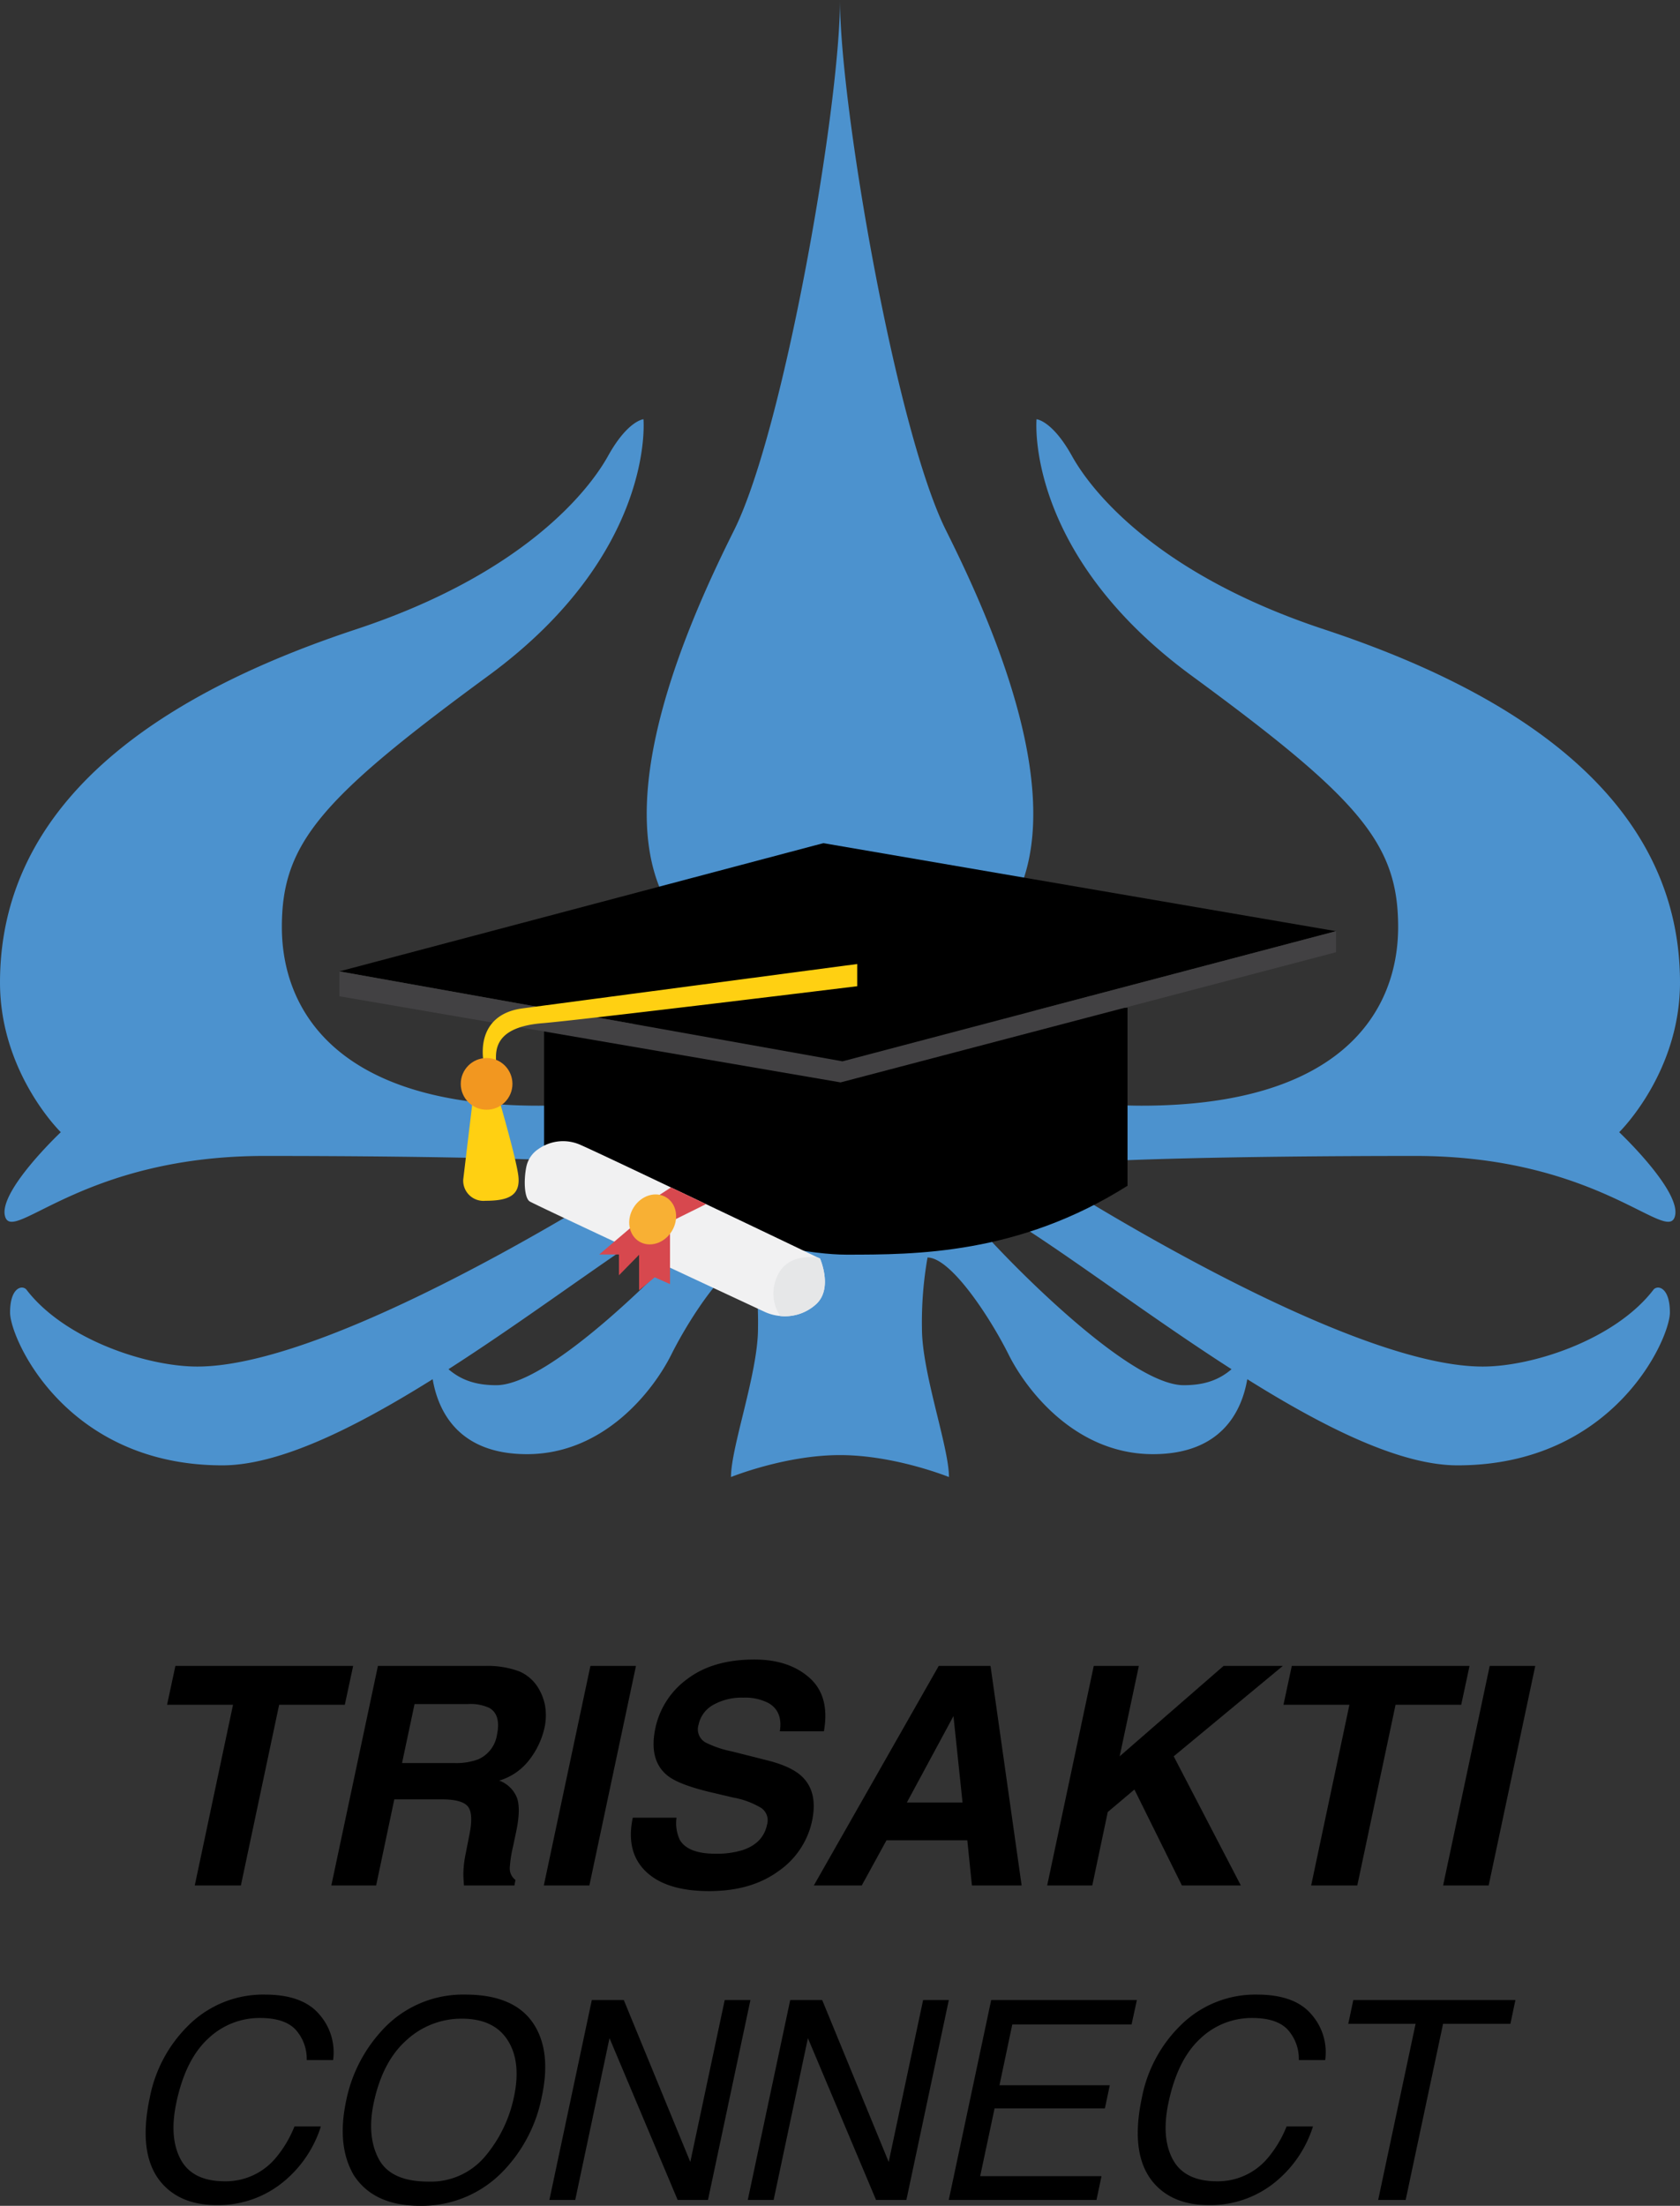 <svg xmlns="http://www.w3.org/2000/svg" xmlns:xlink="http://www.w3.org/1999/xlink" width="371.915" height="488.057" viewBox="0 0 371.915 488.057"><rect x="0" y="0" width="371.915" height="488.057" fill="#333333" stroke="none"/><defs><style>.a{fill:none;}.b{clip-path:url(#a);}.c{fill:#4c92ce;}.d{fill:#424143;}.e{fill:#ffd012;}.f{fill:#f29720;}.g{fill:#f1f1f2;}.h{fill:#e6e7e8;}.i{fill:#d7484e;}.j{fill:#f8b034;}</style><clipPath id="a"><rect class="a" width="371.915" height="488.057"/></clipPath></defs><g class="b" transform="translate(0 0)"><g transform="translate(32.247 367.188)"><path d="M576.782,1140.923l-1.844,8.6H560.4l-8.467,39.97H541.723l8.467-39.97h-14.6l1.844-8.6Z" transform="translate(-530.852 -1139.506)"/><path d="M598.872,1145.57a11.715,11.715,0,0,1,1.631,4.085,12.924,12.924,0,0,1-.149,5.107,18.032,18.032,0,0,1-3.214,6.8,13.085,13.085,0,0,1-6.772,4.729,6.715,6.715,0,0,1,3.938,3.839q.874,2.488-.215,7.6l-.692,3.261a27.457,27.457,0,0,0-.692,4.515,3.163,3.163,0,0,0,1.252,2.767l-.229,1.221H582.561q-.133-1.614-.132-2.6a23.137,23.137,0,0,1,.46-4.184l.89-4.515q.923-4.647-.378-6.2t-5.785-1.549H567.138l-4.019,19.048H553.2l10.314-48.572h23.824a19.956,19.956,0,0,1,7.579,1.252A9.192,9.192,0,0,1,598.872,1145.57Zm-27.251,3.79-2.77,13.048h11.5a14.076,14.076,0,0,0,5.3-.791,7.093,7.093,0,0,0,4.219-5.469q.92-4.418-1.681-5.931a9.984,9.984,0,0,0-4.779-.857Z" transform="translate(-512.096 -1139.506)"/><path d="M586.062,1189.495H575.977l10.314-48.572h10.084Z" transform="translate(-487.834 -1139.506)"/><path d="M595.418,1175.232a8.693,8.693,0,0,0,.758,4.975q1.846,3,7.842,3a19.422,19.422,0,0,0,6-.791q4.579-1.515,5.436-5.634a3.323,3.323,0,0,0-1.318-3.723,18.2,18.2,0,0,0-6.13-2.274l-4.909-1.154q-7.218-1.713-9.688-3.724-4.185-3.361-2.67-10.512a18.037,18.037,0,0,1,7.053-10.841q5.666-4.315,14.861-4.316,7.677,0,12.224,4.068t3.164,11.815h-9.754q.694-4.384-2.47-6.229a11.248,11.248,0,0,0-5.636-1.219,12.812,12.812,0,0,0-6.607,1.582,6.525,6.525,0,0,0-3.277,4.415,3.338,3.338,0,0,0,1.483,3.887,22.9,22.9,0,0,0,5.9,2.011l7.941,2.01q5.208,1.317,7.546,3.525,3.624,3.43,2.241,9.919a18.087,18.087,0,0,1-7.447,11.055q-6.031,4.4-15.324,4.4-9.489,0-14-4.333t-2.9-11.912Z" transform="translate(-477.897 -1140.237)"/><path d="M632.568,1140.923h11.468l6.887,48.572H639.916l-1.02-9.985H621l-5.471,9.985H604.921Zm-7.051,30.216h12.323l-2.01-19.111Z" transform="translate(-457.002 -1139.506)"/><path d="M640.246,1140.923h9.985l-4.25,20,23-20H682.1l-24.153,20,14.861,28.57h-13.05l-10.51-21.222-5.9,4.975-3.426,16.247h-9.985Z" transform="translate(-430.36 -1139.506)"/><path d="M696.452,1140.923l-1.844,8.6H680.075l-8.469,39.97H661.391l8.469-39.97h-14.6l1.844-8.6Z" transform="translate(-403.377 -1139.506)"/><path d="M682.46,1189.495H672.375l10.314-48.572h10.084Z" transform="translate(-385.149 -1139.506)"/><path d="M574.793,1190.617h-5.843a9.632,9.632,0,0,0-2.53-6.8q-2.438-2.506-7.8-2.507a16.483,16.483,0,0,0-11.518,4.595q-4.984,4.6-7,14.089-1.657,7.779.948,12.615t9.8,4.837a14.415,14.415,0,0,0,11.173-5.089,25.434,25.434,0,0,0,4.215-7.047h5.843a25.856,25.856,0,0,1-7.65,11.714,22.688,22.688,0,0,1-15.448,5.689q-7.707,0-11.953-4.667-5.573-6.171-2.832-19.06a30.443,30.443,0,0,1,8.583-16.051,23.459,23.459,0,0,1,16.891-6.8q8.4,0,12.106,4.426A12.674,12.674,0,0,1,574.793,1190.617Z" transform="translate(-533.297 -1101.999)"/><path d="M597.3,1183.662q3.16,5.874,1.2,15.027a32.745,32.745,0,0,1-8.521,16.472,24.9,24.9,0,0,1-18.49,7.707q-10.207,0-14.6-6.745-3.826-6.5-1.718-16.441a32.276,32.276,0,0,1,7.71-15.357,24.216,24.216,0,0,1,18.67-8.19Q593.26,1176.134,597.3,1183.662Zm-4.969,15.117q1.654-7.8-1.4-12.556t-10.132-4.759a17.936,17.936,0,0,0-12.212,4.713q-5.344,4.712-7.3,13.9-1.564,7.348,1.084,12.389t10.991,5.045a15.665,15.665,0,0,0,12.662-5.675A29.665,29.665,0,0,0,592.327,1198.779Z" transform="translate(-510.797 -1101.999)"/><path d="M585.968,1176.717h7.078l14.725,35.833,7.619-35.833h5.69l-9.395,44.235H604.97l-15.086-35.8-7.588,35.8h-5.723Z" transform="translate(-487.199 -1101.378)"/><path d="M607.235,1176.717h7.076l14.725,35.833,7.619-35.833h5.692l-9.395,44.235h-6.716l-15.086-35.8-7.588,35.8H597.84Z" transform="translate(-464.545 -1101.378)"/><path d="M628.778,1176.717h32.25l-1.175,5.421H633.445l-2.832,13.43h24.421l-1.084,5.12H629.53l-3.191,15H653.2l-1.115,5.268h-32.7Z" transform="translate(-441.597 -1101.378)"/><path d="M681.138,1190.617H675.3a9.64,9.64,0,0,0-2.528-6.8q-2.441-2.506-7.8-2.507a16.487,16.487,0,0,0-11.518,4.595q-4.984,4.6-7,14.089-1.657,7.779.948,12.615t9.8,4.837a14.411,14.411,0,0,0,11.173-5.089,25.378,25.378,0,0,0,4.215-7.047h5.843a25.855,25.855,0,0,1-7.65,11.714,22.684,22.684,0,0,1-15.448,5.689q-7.708,0-11.954-4.667-5.573-6.171-2.831-19.06a30.441,30.441,0,0,1,8.583-16.051,23.461,23.461,0,0,1,16.894-6.8q8.4,0,12.1,4.426A12.658,12.658,0,0,1,681.138,1190.617Z" transform="translate(-420.016 -1101.999)"/><path d="M699.214,1176.717l-1.113,5.271H683.194l-8.28,38.964H668.83l8.281-38.964h-14.9l1.113-5.271Z" transform="translate(-395.98 -1101.378)"/></g><path class="c" d="M876.139,1212.95s13.459-13.094,13.459-33.12c0-43.576-41.93-65.947-78.825-78.148s-51.42-30.5-55.777-38.347-7.844-8.135-7.844-8.135-2.736,29.564,34.332,56.748,45.716,37.067,45.716,55.6-12.356,39.539-56.837,39.539-51.895-32.127-51.895-34.6,0-11.121,7.414-11.121,9.884,8.649,9.884,8.649c23.475-21.005,2.47-67.958-8.649-90.2s-23.478-93.906-23.478-117.381c0,23.475-12.356,95.14-23.475,117.381s-32.126,69.193-8.649,90.2c0,0,2.47-8.649,9.884-8.649s7.414,8.649,7.414,11.121-7.414,34.6-51.895,34.6-56.839-21.005-56.839-39.539,8.649-28.419,45.718-55.6,34.332-56.748,34.332-56.748-3.486.291-7.844,8.135-18.884,26.146-55.78,38.347-78.823,34.572-78.823,78.148c0,20.026,13.459,33.12,13.459,33.12s-14.32,13.507-12.257,18.868,17.525-13.61,57.322-13.61,76.089.826,84.748,2.474c0,0-67.634,44.127-99.6,44.127-11.134,0-29.279-5.981-37.734-16.908-.824-1.237-3.711-.826-3.711,4.948s12.371,33.816,47.013,33.816c12.728,0,29.584-8.451,46.544-19.06,1.175,6.883,5.547,16.586,20.884,16.586,16.91,0,27.837-13.814,31.961-22.063s12.786-21.445,17.941-21.445a82.559,82.559,0,0,1,1.237,15.671c0,9.9-5.981,26.212-5.981,32.9,0,0,11.962-4.857,24.126-4.857s24.126,4.857,24.126,4.857c0-6.689-5.979-23-5.979-32.9a82.559,82.559,0,0,1,1.237-15.671c5.155,0,13.816,13.2,17.938,21.445s15.053,22.063,31.961,22.063c15.338,0,19.708-9.7,20.884-16.586,16.959,10.609,33.818,19.06,46.544,19.06,34.642,0,47.015-28.042,47.015-33.816s-2.887-6.186-3.711-4.948c-8.455,10.927-26.6,16.908-37.736,16.908-31.961,0-99.6-44.127-99.6-44.127,8.661-1.648,44.952-2.474,84.748-2.474s55.263,18.971,57.324,13.61S876.139,1212.95,876.139,1212.95ZM672.3,1234.7c-5.774,6.6-32.581,34.231-44.745,34.231-4.242,0-7.619-.977-10.589-3.54,21.439-13.754,42.6-30.274,55.333-36.877C677.866,1225.631,678.07,1228.107,672.3,1234.7Zm118.019,30.691c-2.972,2.563-6.346,3.54-10.588,3.54-12.166,0-38.971-27.633-44.745-34.231s-5.568-9.072,0-6.185C747.717,1235.12,768.878,1251.64,790.317,1265.394Z" transform="translate(-517.683 -962.441)"/><path d="M705.167,1070.408v39.384c-24.14,15.245-47.006,15.245-62.252,15.245s-52.089-10.163-66.911-22.02v-28.374Z" transform="translate(-455.558 -847.432)"/><path d="M665.439,1101.051l109.258-28.8L661.2,1052.774l-107.141,28.373Z" transform="translate(-478.93 -866.217)"/><path class="d" d="M554.063,1071.1v5.505l110.952,19.057,109.681-28.8v-4.658L665.439,1091Z" transform="translate(-478.93 -856.169)"/><g transform="translate(102.001 213.3)"><path class="e" d="M654.563,1070.634v-4.911s-67.115,8.886-74.131,9.822-9.354,5.847-8.651,11.46l-2.34,8.887-2.1,17.538a4.477,4.477,0,0,0,4.911,4.678c5.144,0,7.951-1.169,7.249-5.847s-4.911-18.942-4.911-18.942V1086.3c0-3.273,1.638-6.782,10.291-7.484S654.563,1070.634,654.563,1070.634Z" transform="translate(-566.795 -1065.723)"/><circle class="f" cx="5.721" cy="5.721" r="5.721" transform="translate(0 20.798)"/></g><g transform="translate(116.169 252.465)"><path class="g" d="M638.44,1120.775a10.2,10.2,0,0,1-7.949,2.625,10.452,10.452,0,0,1-3.4-.894c-1.155-.539-10.514-4.9-21-9.8-2.173-1.008-4.4-2.046-6.613-3.094a2.333,2.333,0,0,1-.231-.107c-1.844-.863-3.691-1.72-5.477-2.555-9.785-4.585-18.069-8.5-18.713-8.88-1.2-.721-1.394-4.556-.789-7.6a6.2,6.2,0,0,1,2.672-4,9.44,9.44,0,0,1,9.149-1.01c2.365,1.029,10.764,5,20.223,9.5,2.536,1.2,5.161,2.441,7.755,3.691,11.311,5.372,22.211,10.591,24.7,11.792a.01.01,0,0,0,.01.01c.337.153.518.24.518.24S642.225,1117.305,638.44,1120.775Z" transform="translate(-573.934 -1084.687)"/><path class="h" d="M610.039,1107.537a10.2,10.2,0,0,1-7.949,2.625,8.943,8.943,0,0,1-.931-8.131c1.644-4.8,6.266-5.142,9.207-4.834a.01.01,0,0,0,.01.01c.337.153.518.24.518.24S613.825,1104.067,610.039,1107.537Z" transform="translate(-545.533 -1071.449)"/><g transform="translate(16.486 10.264)"><path class="i" d="M588.709,1094.044l-6.793,5.783h4.371v4.6l6.7-6.839-.521-3.032Z" transform="translate(-581.916 -1084.984)"/><path class="i" d="M586.189,1097.178v10.8l3.458-2.863,3.391,1.507v-11.715l-1.959-1.1-3.165.98Z" transform="translate(-577.364 -1085.227)"/><path class="i" d="M599.463,1093.348l-7.447,3.69-3.951-2.1-.423-2.644,4.066-2.633C594.245,1090.859,596.869,1092.1,599.463,1093.348Z" transform="translate(-575.817 -1089.657)"/></g><ellipse class="j" cx="5.727" cy="4.974" rx="5.727" ry="4.974" transform="matrix(0.525, -0.851, 0.851, 0.525, 21.077, 19.606)"/></g></g></svg>